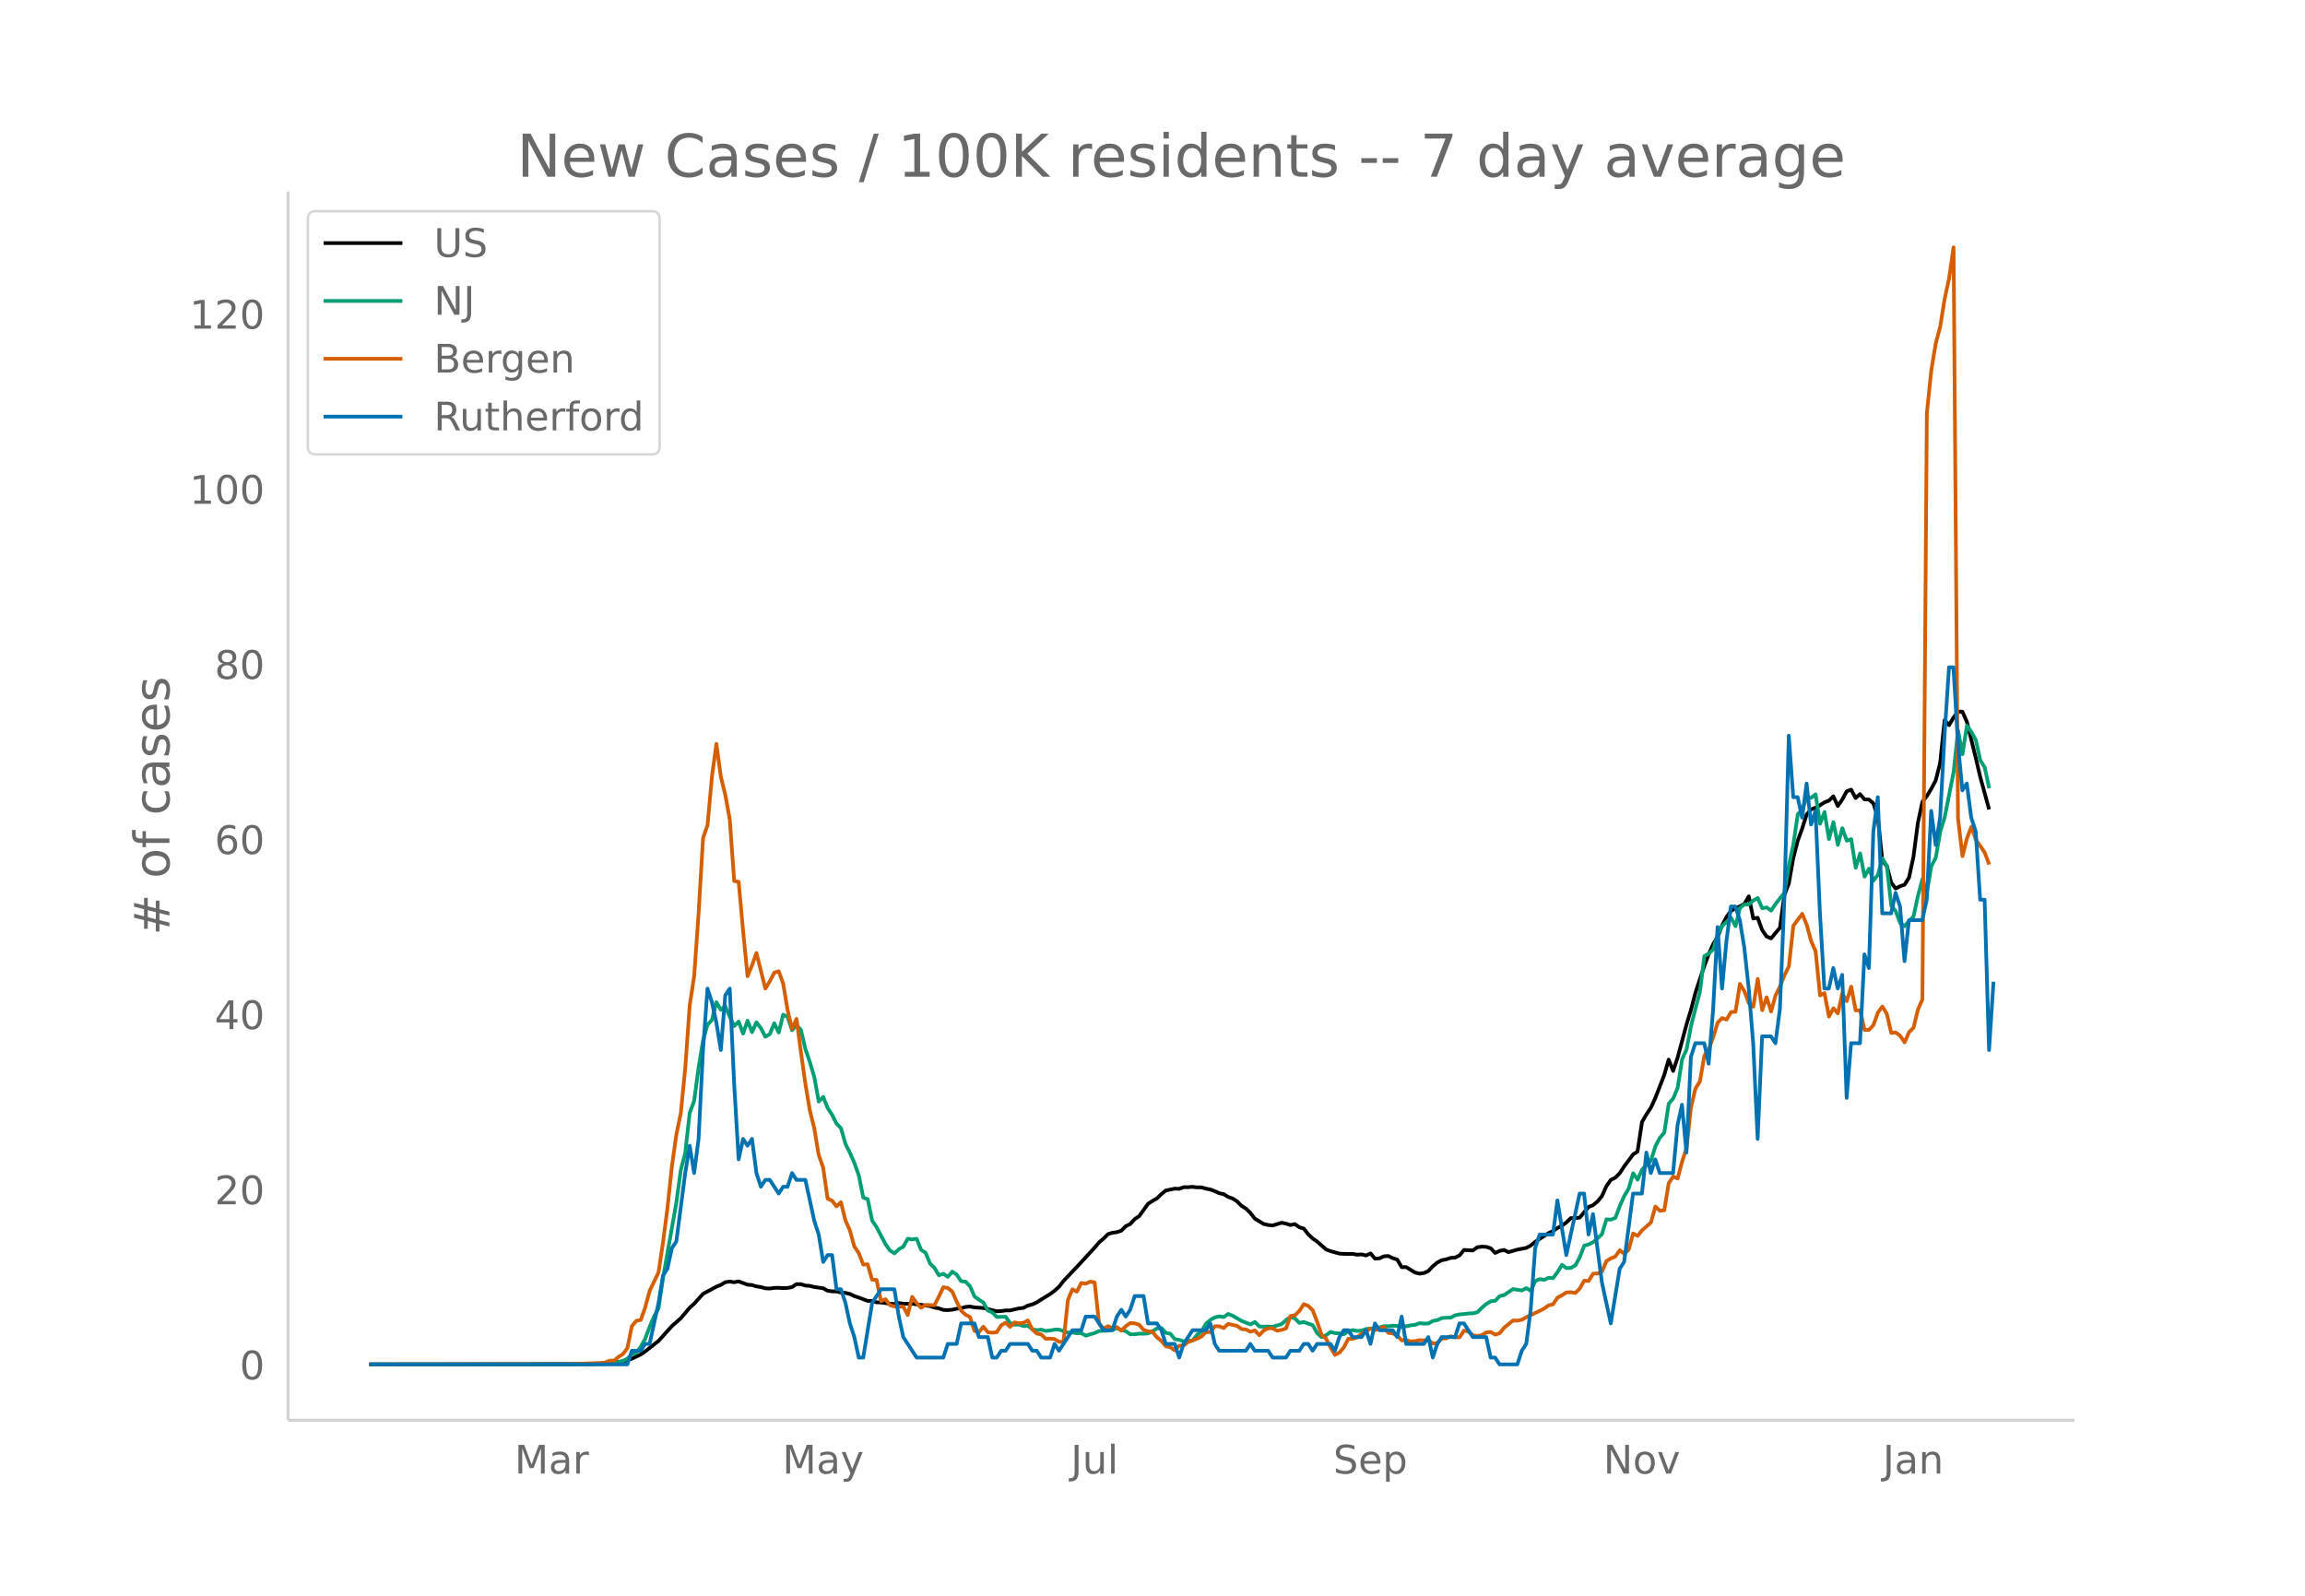 <svg height="864" viewBox="0 0 936 648" width="1248" xmlns="http://www.w3.org/2000/svg" xmlns:xlink="http://www.w3.org/1999/xlink"><defs><style>*{stroke-linecap:butt;stroke-linejoin:round}</style></defs><g id="figure_1"><path d="M0 648h936V0H0z" fill="#fff" id="patch_1"/><g id="axes_1"><path d="M117 576.72h725.4V77.76H117z" fill="none" id="patch_2"/><path clip-path="url(#pe025fe792f)" d="M149.973 554.04l86.723-.109 7.226-.232 5.42-.421 3.614-.486 1.807-.454 1.806-.609 3.614-1.728 1.807-1.228 5.42-4.263 5.42-6.034 3.613-3.165 3.614-4.286 1.807-1.617 3.613-4.012 5.42-2.913 1.807-.726 1.807-1.091 1.806-.266 1.807.277 1.807-.34 3.613 1.325 1.807.16 1.807.556 1.807.251 1.806.513 1.807.091 1.807-.26 1.806-.026 1.807.115 1.807-.066 1.807-.347 1.806-1.204 1.807.032 1.807.55 1.806.126 1.807.464 3.614.514 1.806 1.012 1.807.236 1.807.033 1.807.447 1.806.143 1.807.436 1.807.868 1.806.6 3.614 1.35 1.807-.015 1.806.582 1.807.07 3.614.509 1.806.105 1.807-.38 1.807.271 3.613.023 7.227.925 1.807.618 1.806.328 1.807.624 1.807.077 1.807-.16 1.806-.399 1.807-.24 1.807-.493 1.807-.156 1.806.36 3.614.219 3.613.892 1.807.458 1.807-.108 1.806-.234 1.807-.014 3.614-.822 1.806-.206 1.807-.917 1.807-.506 1.806-.782 1.807-1.195 3.614-2.215 1.806-1.327 1.807-1.642 1.807-2.316 5.42-5.72 7.227-7.834 1.807-2.136 1.806-1.526 1.807-1.83 1.807-.555 1.806-.236 1.807-.616 1.807-1.821 1.807-.86 1.806-1.998 1.807-1.19 3.614-5.03 1.806-1.18 1.807-1.015 1.807-1.768 1.806-1.457 3.614-.744 1.807.077 1.806-.667 1.807-.007 1.807-.147 1.807.227 1.806-.015 1.807.536 1.807.338 1.806.69 1.807.817 1.807.383 1.807 1.12 1.806.645 1.807 1.155 1.807 1.817 1.807 1.124 1.806 1.77 1.807 2.309 3.613 2.19 1.807.393 1.807.211 3.613-1.118 1.807.354 1.807.576 1.806-.39 1.807 1.28 1.807.56 1.807 2.3 1.806 1.72 1.807 1.225 3.614 3.194 1.806.712 3.614.997 1.806.115 3.614.011 1.807.319 1.806-.134 1.807.437 1.807-.837 1.807 2.117 1.806-.082 1.807-.85 1.807-.133 1.806.887 1.807.558 1.807 3.084 1.807-.012 3.613 2.188 1.807.466 1.807-.24 1.806-.844 1.807-1.93 1.807-1.483 1.806-.964 1.807-.34 1.807-.59 1.807-.148 1.806-.865 1.807-2.199 3.613.174 1.807-1.292 1.807-.248 1.807.084 1.806.586 1.807 1.891 1.807-.837 1.807-.368 1.806.899 3.614-1.05 3.613-.69 1.807-.975 1.807-1.484 5.42-3.534 1.807-.848 1.806-1.259 1.807-.932 1.807-1.29 1.806-1.782 1.807-.006 1.807-.199 3.613-4.335 1.807-.691 1.807-1.514 1.806-2.177 1.807-4.042 1.807-2.556 1.807-.894 1.806-1.808 1.807-2.784 3.614-4.846 1.806-1.161 1.807-11.994 1.807-3.1 1.806-2.747 1.807-3.932 3.614-9.319 1.806-6.243 1.807 4.598 1.807-5.382 3.613-13.424 1.807-5.952 1.807-6.969 3.613-10.866 1.807-4.872 1.807-4.009 1.806-2.916 1.807-4.66 1.807-3.488 1.807-2.48 1.806-1.068 1.807-.754 1.807-.963 1.806-3.111 1.807 8.992 1.807-.273 1.807 4.974 1.806 2.61 1.807.784 3.613-4.326 1.807-13.27 1.807-4.74 1.807-10.323 1.806-7.023 1.807-4.946 1.807-5.698 1.807-2.045 1.806-.693 1.807-1.02 1.807-1.163 1.806-.683 1.807-1.762 1.807 3.925 1.807-2.614 1.806-3.365 1.807-.66 1.807 3.395 1.807-1.578 1.806 2.145 1.807.072 1.807 1.539 1.806 5.684 1.807 17.623 1.807 2.047 1.807 6.807 1.806 2.424 1.807-.921 1.807-.62 1.807-2.9 1.806-8.453 1.807-13.816 1.807-8.477 1.806-2.337 1.807-2.941 1.807-3.432 1.807-7.164 1.806-17.29 1.807 2.011 1.807-3.088 1.806-2.43 1.807.043 1.807 4.106 3.613 14.638 1.807 7.726 3.614 13.21h0" fill="none" stroke="#000" stroke-linecap="round" stroke-width="1.5" id="line2d_1"/><path clip-path="url(#pe025fe792f)" d="M149.973 554.04l90.336-.091 5.42-.212 3.614-.223 3.613-.91 1.807-.886 1.806-1.738 1.807-.704 1.807-2.379 1.807-3.242 1.806-4.86 1.807-4.244 1.807-3.23 1.807-12.359 5.42-30.526 1.806-13.267 1.807-7.028 1.807-16.195 1.807-4.923 1.806-13.473 1.807-11.037 1.807-6.4 1.807-1.915 1.806-7.24 1.807 3.077 1.807-1.458 1.806 4.254 1.807 3.809 1.807-1.819 1.807 4.867 1.806-5.227 1.807 4.66 1.807-3.985 1.807 2.35 1.806 3.488 1.807-1.04 1.807-4.41 1.806 3.77 1.807-7.275 1.807.932 1.807 5.393 1.806-2.139 1.807 2.093 1.807 7.749 1.806 5.22 1.807 6.12 1.807 9.927 1.807-1.893 1.806 4.495 1.807 2.768 1.807 3.568 1.807 1.922 1.806 6.29 1.807 3.654 1.807 4.066 1.806 5.118 1.807 9.001 1.807.635 1.807 8.687 1.806 2.716 3.614 6.862 1.807 2.568 1.806 1.178 1.807-1.698 1.807-1.001 1.806-3.271 1.807.326 1.807-.263 1.807 4.5 1.806 1.121 1.807 4.398 1.807 1.784 1.806 3.002 1.807-.595 1.807 1.23 1.807-2.105 1.806 1.196 1.807 2.682 1.807.206 1.807 1.864 1.806 4.14 1.807 1.304 1.807 1.155 1.806 3.237 1.807.76 1.807 1.865 3.613-.11 1.807 2.569 1.807.663 1.807-.057 1.806.634 1.807-.177 1.807 1.487 1.806.332 1.807-.212 1.807.532 1.807-.2 1.806-.32 1.807-.035 3.614 1.23 1.806-.052 1.807.31 1.807-.035 1.806 1.03 3.614-1.087 1.807-.824 3.613-.149 1.807-.291 1.806-.726 1.807.754 1.807.48 1.807 1.287 1.806-.022 1.807-.252 1.807.023 1.807-.143 1.806-.852 1.807-1.133 1.807-.16 1.806 1.945 1.807.337 1.807 2.202 1.807.326 1.806.583 3.614-.303 1.807-2.305 1.806-1.406 1.807-3.123 1.807-1.578 1.806-.99 1.807-.463 1.807.315 1.807-1.287 1.806.732 3.614 2.093 3.613 1.453 1.807-1.03 1.807 1.853 1.806.086 1.807-.052 1.807.086 3.613-1.08 1.807-1.659 1.807-1.15 1.806.504 1.807 1.807 1.807-.343 3.613 1.275 1.807 3.248 1.807 1.596 1.807-.778 1.806-1.327 1.807.458 1.807.143 1.806.32 1.807-1.252 1.807-.424 1.807.378 1.806-.183 1.807-.652 3.614-.269 1.806-.349 1.807-.537 1.807.051 1.806-.211 1.807.068 1.807.412 1.807-.246 1.806-.394 1.807-.178 1.807-.686 1.807.154 1.806-.045 1.807-1.035 1.807-.31 1.806-.834 1.807-.155 1.807-.034 1.807-.943 1.806-.384 1.807-.12 1.807-.257 1.806-.046 1.807-.434 1.807-1.825 1.807-1.55 1.806-1.052 1.807-.234 1.807-1.899 1.807-.411 3.613-2.442 3.613.566 1.807-.966 1.807 1.155 1.807-3.98 1.806-.83 1.807.315 1.807-.835 1.807.149 1.806-2.43 1.807-2.98 1.807 1.332 1.806-.097 1.807-.995 1.807-3.334 1.807-4.678 1.806-.514 1.807-.915 1.807-1.516 1.806-1.801 1.807-5.959 1.807.132 1.807-.71 1.806-4.837 1.807-4.083 1.807-3.025 1.807-6.194 1.806 2.602 1.807-4.111 3.613-3.569 1.807-5.867 1.807-3.448 1.807-2.14 1.806-11.716 1.807-2.105 1.807-4.335 1.807-11.608 1.806-3.958 1.807-9.492 1.807-7.154 1.806-6.691 1.807-14.571 1.807-1.035 1.807-1.716 1.806-5.867 1.807-3.631 3.614-3.34 1.806 3.437 1.807-7.468 1.807-1.35 1.806.023 1.807-1.653 1.807-.983 1.807 4.128 1.806-.331 1.807 1.286 1.807-2.699 3.613-4.552 1.807-11.03 1.807-8.682 1.806-12.197 1.807-1.842 1.807-5.01 1.807.207 1.806-1.396 1.807 11.958 1.807-4.804 1.806 10.986 1.807-6.863 1.807 9.253 1.807-6.788 1.806 5.084 1.807-.63 1.807 11.604 1.807-5.833 1.806 9.441 1.807-3.23 1.807 4.877 1.806-2.396 1.807-6.634 1.807 3.02 1.807 16.218 1.806 2.133 1.807 4.912 1.807 1.275 1.807-2.184 1.806-1.79 1.807-8.395 1.807-6.822 1.806 5.461 1.807-10.66 1.807-3.534 1.807-10.447 1.806-5.896 3.614-18.22 1.806-17.018 1.807 9.63 1.807-11.62 1.807 2.556 1.806 3.317 1.807 8.166 1.807 2.94 1.807 8.469h0" fill="none" stroke="#009e73" stroke-linecap="round" stroke-width="1.5" id="line2d_2"/><path clip-path="url(#pe025fe792f)" d="M149.973 554.04l81.302-.109 12.647-.49 1.807-.164 1.807-.763h1.807l1.806-1.525 1.807-1.144 1.807-2.452 1.806-8.827 1.807-2.234 1.807-.327 1.807-5.122 1.806-6.702 3.614-7.519 1.807-12.15 1.806-13.84 1.807-17.054 1.807-12.859 1.806-8.772 1.807-18.253 1.807-25.445 1.807-11.878 1.806-25.5 1.807-30.567 1.807-5.23 1.807-19.725 1.806-13.295 1.807 13.295 1.807 7.41 1.806 9.917 1.807 25.064 1.807.272 1.807 19.997 1.806 18.362 1.807-4.414 1.807-5.013 3.613 14.44 1.807-2.943 1.807-3.487 1.806-.6 1.807 5.013 1.807 10.789 1.807 7.628 1.806-4.087 1.807 13.567L327.032 440l1.806 10.788 1.807 7.356 1.807 10.843 1.807 5.121 1.806 12.587 1.807.871 1.807 2.289 1.807-1.69 1.806 7.357 1.807 4.086 1.807 6.538 1.806 2.67 1.807 4.686 1.807-.109 1.807 6.266 1.806.055 1.807 8.663 1.807-.817 1.807 2.397 1.806.545 3.614.054 1.806 3.433 1.807-7.356 1.807 2.452 1.807 1.962 1.806-1.145 3.614.11 1.806-3.488 1.807-3.814 1.807.273 1.807 1.47 1.806 4.087 1.807 3.65 1.807 1.69 1.807.926 1.806 5.612 1.807.545 1.807-2.234 1.806 2.234 1.807.218 1.807-.218 1.807-2.779 1.806-1.09 1.807 1.69 1.807-1.798 1.807.381 1.806-.218 1.807-.98 1.807 3.65 1.806 1.69 1.807.326 1.807 1.798 1.807-.054 1.806.163 1.807 1.144 1.807-.054 1.807-17 1.806-4.304 1.807.98 1.807-3.541 1.806.327 1.807-.872 1.807.327 1.807 16.673 1.806 2.125 1.807-1.036 1.807.872 1.806-.49 1.807 1.47 1.807-1.852 1.807-1.253 1.806.11 1.807.544 1.807 2.125 1.807.545 1.806.272 1.807 2.18 1.807 1.47 1.806 2.18 1.807.382 1.807 1.253 1.807-1.853 1.806-.109 1.807-1.416 3.614-1.308 1.806-.926 1.807-1.798h1.807l1.806-2.343h1.807l1.807.708 1.807-1.689 3.613.817 1.807 1.254 1.807.218 1.806.871 1.807-.49 1.807 1.907 1.806-1.907 1.807-.872h1.807l1.807.98 1.806-.326 1.807-.6 1.807-5.067 1.806-.272 1.807-1.744 1.807-2.778 1.807.708 1.806 1.743 1.807 4.74 1.807 5.286 1.807 1.526 1.806 3.541 1.807 3.051 1.807-.926 1.806-2.125 1.807-3.487 1.807.055 1.807-.654 1.806-1.471 1.807-.927 1.807-1.198 1.807.708 1.806-.817 1.807-.436 1.807 2.343 1.806.218 1.807.817 1.807 2.016 1.807-.164 1.806.6 1.807-.164 1.807-.381 1.807.109 1.806-.055 1.807 1.308 1.807-.109 1.806-1.907 1.807-.054 1.807-.872 1.807.436h1.806l1.807-2.725 1.807.327 1.806 1.58 1.807.273 1.807-.327 1.807-1.09 1.806-.218 1.807 1.09 1.807-.545 1.807-2.234 3.613-2.942 1.807.054 1.806-.381 1.807-1.035 5.42-2.561 1.807-.926 1.807-1.308 1.807-.436 1.806-2.67 1.807-.98 1.807-1.145 1.806-.109 1.807.327 1.807-1.798 1.807-3.215 1.806.11 1.807-2.943 1.807-.109 1.806-.708 1.807-4.305 1.807-1.09 1.807-.762 1.806-2.561 1.807 1.471 1.807-1.689 1.807-6.593 1.806.98 1.807-2.233 3.613-3.16 1.807-6.539 1.807 1.744 1.807-.218 1.806-10.952 1.807-2.724 1.807.817 1.807-6.865 1.806-5.558 1.807-16.51 1.807-7.573 1.806-2.888 1.807-10.46 1.807-2.725 1.807-4.904 1.806-5.83 1.807-1.853 1.807.6 1.807-3.052 1.806-.108 1.807-11.334 1.807 2.997 1.806 4.85 1.807 1.416 1.807-11.279 1.807 12.696 1.806-5.231 1.807 5.776 1.807-6.539 1.806-3.596 1.807-4.577 1.807-3.65 1.807-16.455 3.613-4.85 1.807 4.414 1.807 6.647 1.806 4.141 1.807 17.926 1.807-.926 1.806 9.535 1.807-3.378 1.807 2.07 1.807-8.064 1.806 3.106 1.807-5.884 1.807 9.644h1.807l1.806 7.9h1.807l1.807-1.961 1.806-5.068 1.807-2.451 1.807 2.942 1.807 7.791 1.806-.218 1.807 1.363 1.807 2.67 1.807-4.142 1.806-1.798 1.807-7.41 1.807-4.086 1.806-237.997 1.807-17.49 1.807-10.898 1.807-6.81 1.806-11.28 1.807-8.39 1.807-12.532 1.806 231.786 1.807 15.42 1.807-7.139 1.807-4.74 1.806 5.23 1.807 2.507 1.807 2.725 1.807 4.794h0" fill="none" stroke="#d55e00" stroke-linecap="round" stroke-width="1.5" id="line2d_3"/><path clip-path="url(#pe025fe792f)" d="M149.973 554.04h104.79l1.806-5.55h3.614l1.807-2.775h1.806l3.614-16.65 1.807-11.101 1.806-2.775 1.807-8.325 1.807-2.776 3.613-27.75 1.807-11.1 1.807 11.1 1.806-13.876 1.807-36.076 1.807-24.976 1.807 5.55 1.806 8.326 1.807 11.1 1.807-22.2 1.806-2.776 1.807 38.851 1.807 30.526 1.807-8.325 1.806 2.775 1.807-2.775 1.807 13.876 1.807 5.55 1.806-2.775h1.807l3.613 5.55 1.807-2.775h1.807l1.807-5.55 1.806 2.775h3.614l3.613 16.65 1.807 5.55 1.807 11.1 1.806-2.774h1.807l1.807 13.875h1.807l1.806 5.55 1.807 8.325 1.807 5.55 1.806 8.326h1.807l3.614-22.2 3.613-5.551h5.42l1.807 11.1 1.807 8.326 5.42 8.325h10.84l1.807-5.55h3.613l1.807-8.326h5.42l1.807 5.55h3.613l1.807 8.326h1.807l1.807-2.775h1.806l1.807-2.775h7.227l1.807 2.775h1.806l1.807 2.775h3.614l1.806-5.55 1.807 2.775 5.42-8.325h3.614l1.806-5.55h3.614l3.613 5.55h3.614l1.806-5.55 1.807-2.776 1.807 2.775 1.807-2.775 1.806-5.55h3.614l1.807 11.1h3.613l1.807 2.776 1.806 5.55h3.614l1.807 5.55 1.806-5.55 3.614-5.55h5.42l1.807-2.776 1.806 8.326 1.807 2.775h10.84l1.807-2.775 1.807 2.775h5.42l1.807 2.775h5.42l1.807-2.775h3.613l1.807-2.775h1.807l1.806 2.775 1.807-2.775h5.42l1.807 2.775 1.807-5.55 1.806-2.775h1.807l1.807 2.775h3.613l1.807-2.775 1.807 5.55 1.807-8.326 1.806 2.776h5.42l1.807 2.775 1.807-8.326 1.807 11.1h7.227l1.806-2.774 1.807 8.325 1.807-5.55 1.806-2.775h5.42l1.807-5.55h1.807l3.613 5.55h5.42l1.807 8.325h1.807l1.807 2.775h7.227l1.806-5.55 1.807-2.775 1.807-13.876 1.807-24.975 1.806-5.55h5.42l1.807-13.876 3.614 22.2 5.42-24.975h1.807l1.806 16.65 1.807-8.325 3.613 27.751 3.614 16.65 3.613-22.2 1.807-2.775 3.614-27.751h3.613l1.807-16.65 1.806 8.325 1.807-5.55 1.807 5.55h5.42l1.807-19.426 1.807-8.325 1.806 19.425 1.807-38.85 1.807-5.551h3.613l1.807 8.325 1.807-22.2 1.806-33.302 1.807 24.976 1.807-19.425 1.807-13.876h1.806l1.807 5.55 1.807 11.1 1.806 16.651 1.807 22.2 1.807 38.852 1.807-41.626h3.613l1.807 2.775 1.806-13.876 1.807-44.4 1.807-66.603 1.807 24.976h1.806l1.807 8.325 1.807-13.875 1.807 16.65 1.806-5.55 1.807 41.626 1.807 30.526h1.806l1.807-8.325 1.807 8.325 1.807-5.55 1.806 49.952 1.807-22.201h3.614l1.806-36.076 1.807 5.55 1.807-55.502 1.806-13.875 1.807 47.176h3.614l1.806-8.325 1.807 5.55 1.807 22.2 1.807-16.65h5.42l1.806-8.325 1.807-36.076 1.807 13.875 1.807-11.1 1.806-33.301 1.807-27.75h1.807l1.806 30.525 1.807 19.426 1.807-2.775 1.807 13.875 1.806 5.55 1.807 27.751h1.807l1.807 61.052 1.806-27.75h0" fill="none" stroke="#0072b2" stroke-linecap="round" stroke-width="1.5" id="line2d_4"/><path d="M117 576.72V77.76" fill="none" stroke="#d3d3d3" stroke-linecap="square" stroke-width="1.25" id="patch_3"/><path d="M117 576.72h725.4" fill="none" stroke="#d3d3d3" stroke-linecap="square" stroke-width="1.25" id="patch_4"/><g id="matplotlib.axis_1"><g id="xtick_1"><g transform="matrix(.16 0 0 -.16 208.955 598.378)" fill="#696969" id="text_1"><defs><path d="M9.813 72.906h14.703l18.593-49.61 18.703 49.61h14.704V0H66.89v64.016l-18.797-50h-9.907l-18.796 50V0H9.813z" id="DejaVuSans-77"/><path d="M34.281 27.484q-10.89 0-15.093-2.484-4.204-2.484-4.204-8.5 0-4.781 3.157-7.594 3.156-2.797 8.562-2.797 7.485 0 12 5.297 4.516 5.297 4.516 14.078v2zm17.922 3.72V0H43.22v8.297Q40.14 3.328 35.547.953q-4.594-2.375-11.234-2.375-8.391 0-13.36 4.719Q6 8.016 6 15.922q0 9.219 6.172 13.906 6.187 4.688 18.437 4.688h12.61v.89q0 6.203-4.078 9.594-4.078 3.39-11.453 3.39-4.688 0-9.141-1.124-4.438-1.125-8.531-3.375v8.312q4.921 1.906 9.562 2.844 4.64.953 9.031.953 11.875 0 17.735-6.156 5.86-6.14 5.86-18.64z" id="DejaVuSans-97"/><path d="M41.11 46.297q-1.516.875-3.297 1.281Q36.03 48 33.89 48q-7.625 0-11.703-4.953-4.079-4.953-4.079-14.234V0H9.08v54.688h9.03v-8.5q2.844 4.984 7.375 7.39Q30.031 56 36.531 56q.922 0 2.047-.125 1.125-.11 2.484-.36z" id="DejaVuSans-114"/></defs><use xlink:href="#DejaVuSans-77"/><use x="86.279" xlink:href="#DejaVuSans-97"/><use x="147.559" xlink:href="#DejaVuSans-114"/></g></g><g id="xtick_2"><g transform="matrix(.16 0 0 -.16 317.719 598.378)" fill="#696969" id="text_2"><defs><path d="M32.172-5.078q-3.797-9.766-7.422-12.735-3.61-2.984-9.656-2.984H7.906v7.516h5.282q3.703 0 5.75 1.765Q21-9.766 23.483-3.219l1.61 4.094-22.11 53.813H12.5l17.094-42.766 17.093 42.766h9.516z" id="DejaVuSans-121"/></defs><use xlink:href="#DejaVuSans-77"/><use x="86.279" xlink:href="#DejaVuSans-97"/><use x="147.559" xlink:href="#DejaVuSans-121"/></g></g><g id="xtick_3"><g transform="matrix(.16 0 0 -.16 434.816 598.378)" fill="#696969" id="text_3"><defs><path d="M9.813 72.906h9.859V5.078q0-13.187-5-19.14-5-5.954-16.094-5.954h-3.75v8.297h3.078q6.531 0 9.219 3.672Q9.813-4.39 9.813 5.078z" id="DejaVuSans-74"/><path d="M8.5 21.578v33.11h8.984V21.922q0-7.766 3.016-11.656 3.031-3.875 9.094-3.875 7.265 0 11.484 4.64 4.234 4.64 4.234 12.656v31h8.985V0h-8.984v8.406Q42.047 3.422 37.718 1q-4.313-2.422-10.032-2.422-9.421 0-14.312 5.86Q8.5 10.296 8.5 21.578zM31.11 56z" id="DejaVuSans-117"/><path d="M9.422 75.984h8.984V0H9.422z" id="DejaVuSans-108"/></defs><use xlink:href="#DejaVuSans-74"/><use x="29.492" xlink:href="#DejaVuSans-117"/><use x="92.871" xlink:href="#DejaVuSans-108"/></g></g><g id="xtick_4"><g transform="matrix(.16 0 0 -.16 541.406 598.378)" fill="#696969" id="text_4"><defs><path d="M53.516 70.516V60.89q-5.61 2.687-10.594 4-4.984 1.328-9.625 1.328-8.047 0-12.422-3.125t-4.375-8.89q0-4.845 2.906-7.313 2.907-2.453 11.016-3.97l5.953-1.218q11.031-2.11 16.281-7.406 5.25-5.297 5.25-14.172 0-10.61-7.11-16.078-7.093-5.469-20.812-5.469-5.172 0-11.015 1.172Q13.14.922 6.89 3.219v10.156q6-3.36 11.765-5.078 5.766-1.703 11.328-1.703 8.438 0 13.032 3.312 4.593 3.328 4.593 9.485 0 5.359-3.297 8.39-3.296 3.032-10.812 4.547L27.484 33.5q-11.03 2.188-15.968 6.875-4.922 4.688-4.922 13.047 0 9.672 6.812 15.234 6.813 5.563 18.766 5.563 5.14 0 10.453-.938 5.328-.922 10.89-2.765z" id="DejaVuSans-83"/><path d="M56.203 29.594v-4.39H14.891q.593-9.282 5.593-14.142 5-4.859 13.938-4.859 5.172 0 10.031 1.266 4.86 1.265 9.656 3.812v-8.5Q49.266.734 44.187-.344 39.11-1.422 33.892-1.422q-13.094 0-20.735 7.61-7.64 7.625-7.64 20.625 0 13.421 7.25 21.296Q20.016 56 32.328 56q11.031 0 17.453-7.11 6.422-7.093 6.422-19.296zm-8.984 2.64q-.094 7.36-4.125 11.75-4.032 4.407-10.672 4.407-7.516 0-12.031-4.25-4.516-4.25-5.203-11.97z" id="DejaVuSans-101"/><path d="M18.11 8.203v-29H9.077v75.484h9.031v-8.296q2.844 4.875 7.157 7.234Q29.594 56 35.594 56q9.968 0 16.187-7.906 6.235-7.907 6.235-20.797T51.78 6.484q-6.218-7.906-16.187-7.906-6 0-10.328 2.375-4.313 2.375-7.157 7.25zm30.578 19.094q0 9.906-4.079 15.547-4.078 5.64-11.203 5.64-7.14 0-11.218-5.64-4.079-5.64-4.079-15.547 0-9.906 4.078-15.547 4.079-5.64 11.22-5.64 7.124 0 11.202 5.64t4.078 15.547z" id="DejaVuSans-112"/></defs><use xlink:href="#DejaVuSans-83"/><use x="63.477" xlink:href="#DejaVuSans-101"/><use x="125" xlink:href="#DejaVuSans-112"/></g></g><g id="xtick_5"><g transform="matrix(.16 0 0 -.16 651.081 598.378)" fill="#696969" id="text_5"><defs><path d="M9.813 72.906h13.28l32.329-60.984v60.984h9.562V0h-13.28L19.39 60.984V0H9.813z" id="DejaVuSans-78"/><path d="M30.61 48.39q-7.22 0-11.422-5.64-4.204-5.64-4.204-15.453 0-9.813 4.172-15.453 4.188-5.64 11.453-5.64 7.188 0 11.375 5.655 4.203 5.672 4.203 15.438 0 9.719-4.203 15.406-4.187 5.688-11.375 5.688zm0 7.61q11.718 0 18.406-7.625 6.703-7.61 6.703-21.078 0-13.422-6.703-21.078-6.688-7.64-18.407-7.64-11.765 0-18.437 7.64-6.656 7.656-6.656 21.078 0 13.469 6.656 21.078Q18.844 56 30.609 56z" id="DejaVuSans-111"/><path d="M2.984 54.688H12.5L29.594 8.797l17.093 45.89h9.516L35.687 0H23.485z" id="DejaVuSans-118"/></defs><use xlink:href="#DejaVuSans-78"/><use x="74.805" xlink:href="#DejaVuSans-111"/><use x="135.986" xlink:href="#DejaVuSans-118"/></g></g><g id="xtick_6"><g transform="matrix(.16 0 0 -.16 764.574 598.378)" fill="#696969" id="text_6"><defs><path d="M54.89 33.016V0h-8.984v32.719q0 7.765-3.031 11.61-3.031 3.858-9.078 3.858-7.281 0-11.484-4.64-4.204-4.625-4.204-12.64V0H9.08v54.688h9.03v-8.5q3.235 4.937 7.594 7.374Q30.078 56 35.797 56q9.422 0 14.25-5.828 4.844-5.828 4.844-17.156z" id="DejaVuSans-110"/></defs><use xlink:href="#DejaVuSans-74"/><use x="29.492" xlink:href="#DejaVuSans-97"/><use x="90.771" xlink:href="#DejaVuSans-110"/></g></g></g><g id="matplotlib.axis_2"><g id="ytick_1"><g transform="matrix(.16 0 0 -.16 97.32 560.119)" fill="#696969" id="text_7"><defs><path d="M31.781 66.406q-7.61 0-11.453-7.5Q16.5 51.422 16.5 36.375q0-14.984 3.828-22.484 3.844-7.5 11.453-7.5 7.672 0 11.5 7.5 3.844 7.5 3.844 22.484 0 15.047-3.844 22.531-3.828 7.5-11.5 7.5zm0 7.813q12.266 0 18.735-9.703 6.468-9.688 6.468-28.141 0-18.406-6.468-28.11-6.47-9.687-18.735-9.687-12.25 0-18.718 9.688-6.47 9.703-6.47 28.109 0 18.453 6.47 28.14Q19.53 74.22 31.78 74.22z" id="DejaVuSans-48"/></defs><use xlink:href="#DejaVuSans-48"/></g></g><g id="ytick_2"><g transform="matrix(.16 0 0 -.16 87.14 489.01)" fill="#696969" id="text_8"><defs><path d="M19.188 8.297h34.421V0H7.33v8.297q5.609 5.812 15.296 15.594 9.703 9.797 12.188 12.64 4.734 5.313 6.609 9 1.89 3.688 1.89 7.25 0 5.813-4.078 9.469-4.078 3.672-10.625 3.672-4.64 0-9.797-1.61-5.14-1.609-11-4.89v9.969Q13.767 71.78 18.938 73q5.188 1.219 9.485 1.219 11.328 0 18.062-5.672 6.735-5.656 6.735-15.125 0-4.5-1.688-8.531-1.672-4.016-6.125-9.485-1.218-1.422-7.765-8.187-6.532-6.766-18.453-18.922z" id="DejaVuSans-50"/></defs><use xlink:href="#DejaVuSans-50"/><use x="63.623" xlink:href="#DejaVuSans-48"/></g></g><g id="ytick_3"><g transform="matrix(.16 0 0 -.16 87.14 417.9)" fill="#696969" id="text_9"><defs><path d="M37.797 64.313L12.89 25.39h24.906zm-2.594 8.593H47.61V25.391h10.407v-8.203H47.609V0h-9.812v17.188H4.89v9.515z" id="DejaVuSans-52"/></defs><use xlink:href="#DejaVuSans-52"/><use x="63.623" xlink:href="#DejaVuSans-48"/></g></g><g id="ytick_4"><g transform="matrix(.16 0 0 -.16 87.14 346.79)" fill="#696969" id="text_10"><defs><path d="M33.016 40.375q-6.641 0-10.532-4.547-3.875-4.531-3.875-12.437 0-7.86 3.875-12.438 3.891-4.562 10.532-4.562 6.64 0 10.515 4.562 3.875 4.578 3.875 12.438 0 7.906-3.875 12.437-3.875 4.547-10.515 4.547zm19.578 30.922v-8.984q-3.719 1.75-7.5 2.671-3.782.938-7.5.938-9.766 0-14.922-6.594-5.14-6.594-5.875-19.922 2.875 4.25 7.219 6.516 4.359 2.266 9.578 2.266 10.984 0 17.36-6.672 6.374-6.657 6.374-18.125 0-11.235-6.64-18.032-6.641-6.78-17.672-6.78-12.657 0-19.344 9.687-6.688 9.703-6.688 28.109 0 17.281 8.204 27.563 8.203 10.28 22.015 10.28 3.719 0 7.5-.734t7.89-2.187z" id="DejaVuSans-54"/></defs><use xlink:href="#DejaVuSans-54"/><use x="63.623" xlink:href="#DejaVuSans-48"/></g></g><g id="ytick_5"><g transform="matrix(.16 0 0 -.16 87.14 275.681)" fill="#696969" id="text_11"><defs><path d="M31.781 34.625q-7.031 0-11.062-3.766-4.016-3.765-4.016-10.343 0-6.594 4.016-10.36Q24.75 6.391 31.78 6.391q7.032 0 11.078 3.78 4.063 3.798 4.063 10.345 0 6.578-4.031 10.343-4.016 3.766-11.11 3.766zm-9.86 4.188q-6.343 1.562-9.89 5.906Q8.5 49.079 8.5 55.329q0 8.733 6.219 13.812 6.234 5.078 17.062 5.078 10.89 0 17.094-5.078 6.203-5.079 6.203-13.813 0-6.25-3.547-10.61-3.531-4.343-9.828-5.906 7.125-1.656 11.094-6.5 3.984-4.828 3.984-11.796 0-10.61-6.468-16.282-6.47-5.656-18.532-5.656-12.047 0-18.531 5.656-6.469 5.672-6.469 16.282 0 6.968 4 11.797 4.016 4.843 11.14 6.5zM18.314 54.39q0-5.657 3.53-8.828 3.548-3.172 9.938-3.172 6.36 0 9.938 3.172 3.593 3.171 3.593 8.828 0 5.672-3.593 8.843-3.578 3.172-9.938 3.172-6.39 0-9.937-3.172-3.532-3.172-3.532-8.843z" id="DejaVuSans-56"/></defs><use xlink:href="#DejaVuSans-56"/><use x="63.623" xlink:href="#DejaVuSans-48"/></g></g><g id="ytick_6"><g transform="matrix(.16 0 0 -.16 76.96 204.572)" fill="#696969" id="text_12"><defs><path d="M12.406 8.297h16.11v55.625l-17.532-3.516v8.985l17.438 3.515h9.86V8.296H54.39V0H12.406z" id="DejaVuSans-49"/></defs><use xlink:href="#DejaVuSans-49"/><use x="63.623" xlink:href="#DejaVuSans-48"/><use x="127.246" xlink:href="#DejaVuSans-48"/></g></g><g id="ytick_7"><g transform="matrix(.16 0 0 -.16 76.96 133.462)" fill="#696969" id="text_13"><use xlink:href="#DejaVuSans-49"/><use x="63.623" xlink:href="#DejaVuSans-50"/><use x="127.246" xlink:href="#DejaVuSans-48"/></g></g><g transform="matrix(0 -.2 -.2 0 68.8 379.813)" fill="#696969" id="text_14"><defs><path d="M51.125 44H36.922l-4.11-16.313h14.313zm-7.328 27.781l-5.078-20.265h14.265L58.11 71.78h7.813L60.89 51.516h15.234V44h-17.14l-4-16.313h15.53V20.22H53.079L48 0h-7.813l5.032 20.219H30.906L25.875 0h-7.86l5.079 20.219H7.719v7.468h17.187L29 44H13.281v7.516h17.625l4.985 20.265z" id="DejaVuSans-35"/><path d="M37.11 75.984V68.5h-8.594q-4.828 0-6.72-1.953-1.874-1.953-1.874-7.031v-4.828h14.797v-6.985H19.922V0H10.89v47.703H2.297v6.984h8.594V58.5q0 9.125 4.25 13.297 4.25 4.187 13.468 4.187z" id="DejaVuSans-102"/><path d="M48.781 52.594v-8.407q-3.812 2.11-7.64 3.157-3.828 1.047-7.735 1.047-8.75 0-13.593-5.547-4.829-5.532-4.829-15.547 0-10.016 4.829-15.563 4.843-5.53 13.593-5.53 3.907 0 7.735 1.046 3.828 1.047 7.64 3.156V2.094Q45.016.344 40.984-.531q-4.015-.89-8.562-.89-12.36 0-19.64 7.765-7.266 7.765-7.266 20.953 0 13.375 7.343 21.031Q20.22 56 33.016 56q4.14 0 8.093-.86 3.953-.843 7.672-2.546z" id="DejaVuSans-99"/><path d="M44.281 53.078v-8.5q-3.797 1.953-7.906 2.922-4.094.984-8.5.984-6.688 0-10.031-2.047-3.344-2.046-3.344-6.156 0-3.125 2.39-4.906 2.391-1.781 9.626-3.39l3.078-.688q9.562-2.047 13.593-5.781 4.032-3.735 4.032-10.422 0-7.625-6.032-12.078-6.03-4.438-16.578-4.438-4.39 0-9.156.86Q10.688.296 5.422 2v9.281q4.984-2.594 9.812-3.89 4.829-1.282 9.579-1.282 6.343 0 9.75 2.172 3.421 2.172 3.421 6.125 0 3.656-2.468 5.61-2.453 1.953-10.813 3.765l-3.125.735q-8.344 1.75-12.062 5.39-3.704 3.64-3.704 9.985 0 7.718 5.47 11.906Q16.75 56 26.811 56q4.97 0 9.36-.734 4.406-.72 8.11-2.188z" id="DejaVuSans-115"/></defs><use xlink:href="#DejaVuSans-35"/><use x="83.789" xlink:href="#DejaVuSans-32"/><use x="115.576" xlink:href="#DejaVuSans-111"/><use x="176.758" xlink:href="#DejaVuSans-102"/><use x="211.963" xlink:href="#DejaVuSans-32"/><use x="243.75" xlink:href="#DejaVuSans-99"/><use x="298.73" xlink:href="#DejaVuSans-97"/><use x="360.01" xlink:href="#DejaVuSans-115"/><use x="412.109" xlink:href="#DejaVuSans-101"/><use x="473.633" xlink:href="#DejaVuSans-115"/></g></g><g transform="matrix(.24 0 0 -.24 209.887 71.76)" fill="#696969" id="text_15"><defs><path d="M4.203 54.688h8.985l11.234-42.672 11.172 42.672h10.593l11.235-42.672 11.187 42.672h8.985L63.28 0H52.688L40.922 44.828 29.109 0H18.5z" id="DejaVuSans-119"/><path d="M64.406 67.281v-10.39q-4.984 4.64-10.625 6.922-5.64 2.296-11.984 2.296-12.5 0-19.14-7.64-6.641-7.64-6.641-22.094 0-14.406 6.64-22.047 6.64-7.64 19.14-7.64 6.345 0 11.985 2.296 5.64 2.297 10.625 6.938V5.609Q59.234 2.094 53.437.33q-5.78-1.75-12.218-1.75-16.563 0-26.094 10.124-9.516 10.14-9.516 27.672 0 17.578 9.516 27.703 9.531 10.14 26.094 10.14 6.531 0 12.312-1.734 5.797-1.734 10.875-5.203z" id="DejaVuSans-67"/><path d="M25.39 72.906h8.297L8.297-9.28H0z" id="DejaVuSans-47"/><path d="M9.813 72.906h9.859V42.094L52.39 72.906h12.703L28.906 38.922 67.672 0H54.688L19.672 35.11V0h-9.86z" id="DejaVuSans-75"/><path d="M9.422 54.688h8.984V0H9.422zm0 21.296h8.984v-11.39H9.422z" id="DejaVuSans-105"/><path d="M45.406 46.39v29.594h8.985V0h-8.985v8.203Q42.578 3.328 38.25.953q-4.313-2.375-10.375-2.375-9.906 0-16.14 7.906-6.22 7.922-6.22 20.813 0 12.89 6.22 20.797Q17.968 56 27.874 56q6.063 0 10.375-2.375 4.328-2.36 7.156-7.234zm-30.61-19.093q0-9.906 4.079-15.547 4.078-5.64 11.203-5.64 7.125 0 11.219 5.64 4.11 5.64 4.11 15.547 0 9.906-4.11 15.547-4.094 5.64-11.219 5.64-7.125 0-11.203-5.64-4.078-5.64-4.078-15.547z" id="DejaVuSans-100"/><path d="M18.313 70.219V54.688h18.5v-6.985h-18.5V18.016q0-6.688 1.828-8.594 1.828-1.906 7.453-1.906h9.218V0h-9.218q-10.407 0-14.36 3.875-3.953 3.89-3.953 14.14v29.688H2.687v6.984h6.594V70.22z" id="DejaVuSans-116"/><path d="M4.89 31.39h26.313v-8H4.891z" id="DejaVuSans-45"/><path d="M8.203 72.906h46.875v-4.203L28.61 0H18.312L43.22 64.594H8.203z" id="DejaVuSans-55"/><path d="M45.406 27.984q0 9.766-4.031 15.125-4.016 5.375-11.297 5.375-7.219 0-11.25-5.375-4.031-5.359-4.031-15.125 0-9.718 4.031-15.093t11.25-5.375q7.281 0 11.297 5.375 4.031 5.375 4.031 15.093zm8.985-21.203q0-13.953-6.203-20.765Q42-20.797 29.203-20.797q-4.734 0-8.937.703-4.203.703-8.157 2.172v8.735q3.954-2.141 7.813-3.157 3.86-1.031 7.86-1.031 8.843 0 13.234 4.61 4.39 4.609 4.39 13.937v4.453q-2.781-4.844-7.125-7.234Q33.938 0 27.875 0 17.828 0 11.672 7.656q-6.156 7.672-6.156 20.328 0 12.688 6.156 20.344Q17.828 56 27.875 56q6.063 0 10.406-2.39 4.344-2.391 7.125-7.22v8.297h8.985z" id="DejaVuSans-103"/></defs><use xlink:href="#DejaVuSans-78"/><use x="74.805" xlink:href="#DejaVuSans-101"/><use x="136.328" xlink:href="#DejaVuSans-119"/><use x="218.115" xlink:href="#DejaVuSans-32"/><use x="249.902" xlink:href="#DejaVuSans-67"/><use x="319.727" xlink:href="#DejaVuSans-97"/><use x="381.006" xlink:href="#DejaVuSans-115"/><use x="433.105" xlink:href="#DejaVuSans-101"/><use x="494.629" xlink:href="#DejaVuSans-115"/><use x="546.729" xlink:href="#DejaVuSans-32"/><use x="578.516" xlink:href="#DejaVuSans-47"/><use x="612.207" xlink:href="#DejaVuSans-32"/><use x="643.994" xlink:href="#DejaVuSans-49"/><use x="707.617" xlink:href="#DejaVuSans-48"/><use x="771.24" xlink:href="#DejaVuSans-48"/><use x="834.863" xlink:href="#DejaVuSans-75"/><use x="900.439" xlink:href="#DejaVuSans-32"/><use x="932.227" xlink:href="#DejaVuSans-114"/><use x="971.09" xlink:href="#DejaVuSans-101"/><use x="1032.613" xlink:href="#DejaVuSans-115"/><use x="1084.713" xlink:href="#DejaVuSans-105"/><use x="1112.496" xlink:href="#DejaVuSans-100"/><use x="1175.973" xlink:href="#DejaVuSans-101"/><use x="1237.496" xlink:href="#DejaVuSans-110"/><use x="1300.875" xlink:href="#DejaVuSans-116"/><use x="1340.084" xlink:href="#DejaVuSans-115"/><use x="1392.184" xlink:href="#DejaVuSans-32"/><use x="1423.971" xlink:href="#DejaVuSans-45"/><use x="1460.055" xlink:href="#DejaVuSans-45"/><use x="1496.139" xlink:href="#DejaVuSans-32"/><use x="1527.926" xlink:href="#DejaVuSans-55"/><use x="1591.549" xlink:href="#DejaVuSans-32"/><use x="1623.336" xlink:href="#DejaVuSans-100"/><use x="1686.813" xlink:href="#DejaVuSans-97"/><use x="1748.092" xlink:href="#DejaVuSans-121"/><use x="1807.271" xlink:href="#DejaVuSans-32"/><use x="1839.059" xlink:href="#DejaVuSans-97"/><use x="1900.338" xlink:href="#DejaVuSans-118"/><use x="1959.518" xlink:href="#DejaVuSans-101"/><use x="2021.041" xlink:href="#DejaVuSans-114"/><use x="2062.154" xlink:href="#DejaVuSans-97"/><use x="2123.434" xlink:href="#DejaVuSans-103"/><use x="2186.91" xlink:href="#DejaVuSans-101"/></g><g id="legend_1"><path d="M128.2 184.5h136.45q3.2 0 3.2-3.2V88.96q0-3.2-3.2-3.2H128.2q-3.2 0-3.2 3.2v92.34q0 3.2 3.2 3.2z" fill="none" opacity=".8" stroke="#ccc" id="patch_5"/><path d="M131.4 98.718h32" fill="none" stroke="#000" stroke-linecap="round" stroke-width="1.5" id="line2d_5"/><g transform="matrix(.16 0 0 -.16 176.2 104.317)" fill="#696969" id="text_16"><defs><path d="M8.688 72.906h9.921V28.61q0-11.718 4.235-16.875 4.25-5.14 13.781-5.14 9.469 0 13.719 5.14 4.25 5.157 4.25 16.875v44.297H64.5V27.391q0-14.25-7.063-21.532-7.046-7.28-20.812-7.28-13.828 0-20.89 7.28-7.047 7.282-7.047 21.532z" id="DejaVuSans-85"/></defs><use xlink:href="#DejaVuSans-85"/><use x="73.193" xlink:href="#DejaVuSans-83"/></g><path d="M131.4 122.203h32" fill="none" stroke="#009e73" stroke-linecap="round" stroke-width="1.5" id="line2d_7"/><g transform="matrix(.16 0 0 -.16 176.2 127.802)" fill="#696969" id="text_17"><use xlink:href="#DejaVuSans-78"/><use x="74.805" xlink:href="#DejaVuSans-74"/></g><path d="M131.4 145.688h32" fill="none" stroke="#d55e00" stroke-linecap="round" stroke-width="1.5" id="line2d_9"/><g transform="matrix(.16 0 0 -.16 176.2 151.287)" fill="#696969" id="text_18"><defs><path d="M19.672 34.813V8.108H35.5q7.953 0 11.781 3.297 3.844 3.297 3.844 10.078 0 6.844-3.844 10.078-3.828 3.25-11.781 3.25zm0 29.984V42.828h14.61q7.218 0 10.75 2.703 3.546 2.719 3.546 8.282 0 5.515-3.547 8.25-3.531 2.734-10.75 2.734zm-9.86 8.11h25.204q11.28 0 17.375-4.688Q58.5 63.53 58.5 54.89q0-6.703-3.125-10.657-3.125-3.953-9.188-4.922 7.282-1.562 11.313-6.53 4.031-4.954 4.031-12.376 0-9.765-6.64-15.093Q48.25 0 35.984 0H9.812z" id="DejaVuSans-66"/></defs><use xlink:href="#DejaVuSans-66"/><use x="68.604" xlink:href="#DejaVuSans-101"/><use x="130.127" xlink:href="#DejaVuSans-114"/><use x="169.49" xlink:href="#DejaVuSans-103"/><use x="232.967" xlink:href="#DejaVuSans-101"/><use x="294.49" xlink:href="#DejaVuSans-110"/></g><path d="M131.4 169.173h32" fill="none" stroke="#0072b2" stroke-linecap="round" stroke-width="1.5" id="line2d_11"/><g transform="matrix(.16 0 0 -.16 176.2 174.773)" fill="#696969" id="text_19"><defs><path d="M44.39 34.188q3.172-1.079 6.172-4.594 3-3.516 6.032-9.672L66.609 0H56l-9.313 18.703q-3.624 7.328-7.015 9.719-3.39 2.39-9.25 2.39h-10.75V0h-9.86v72.906h22.266q12.5 0 18.656-5.234 6.157-5.219 6.157-15.766 0-6.89-3.203-11.437-3.204-4.532-9.297-6.282zM19.673 64.797V38.922h12.406q7.125 0 10.766 3.297 3.64 3.297 3.64 9.687 0 6.39-3.64 9.64-3.64 3.25-10.766 3.25z" id="DejaVuSans-82"/><path d="M54.89 33.016V0h-8.984v32.719q0 7.765-3.031 11.61-3.031 3.858-9.078 3.858-7.281 0-11.484-4.64-4.204-4.625-4.204-12.64V0H9.08v75.984h9.03V46.188q3.235 4.937 7.594 7.374Q30.078 56 35.797 56q9.422 0 14.25-5.828 4.844-5.828 4.844-17.156z" id="DejaVuSans-104"/></defs><use xlink:href="#DejaVuSans-82"/><use x="64.982" xlink:href="#DejaVuSans-117"/><use x="128.361" xlink:href="#DejaVuSans-116"/><use x="167.57" xlink:href="#DejaVuSans-104"/><use x="230.949" xlink:href="#DejaVuSans-101"/><use x="292.473" xlink:href="#DejaVuSans-114"/><use x="333.586" xlink:href="#DejaVuSans-102"/><use x="368.791" xlink:href="#DejaVuSans-111"/><use x="429.973" xlink:href="#DejaVuSans-114"/><use x="469.336" xlink:href="#DejaVuSans-100"/></g></g></g></g><defs><clipPath id="pe025fe792f"><path d="M117 77.76h725.4v498.96H117z"/></clipPath></defs></svg>